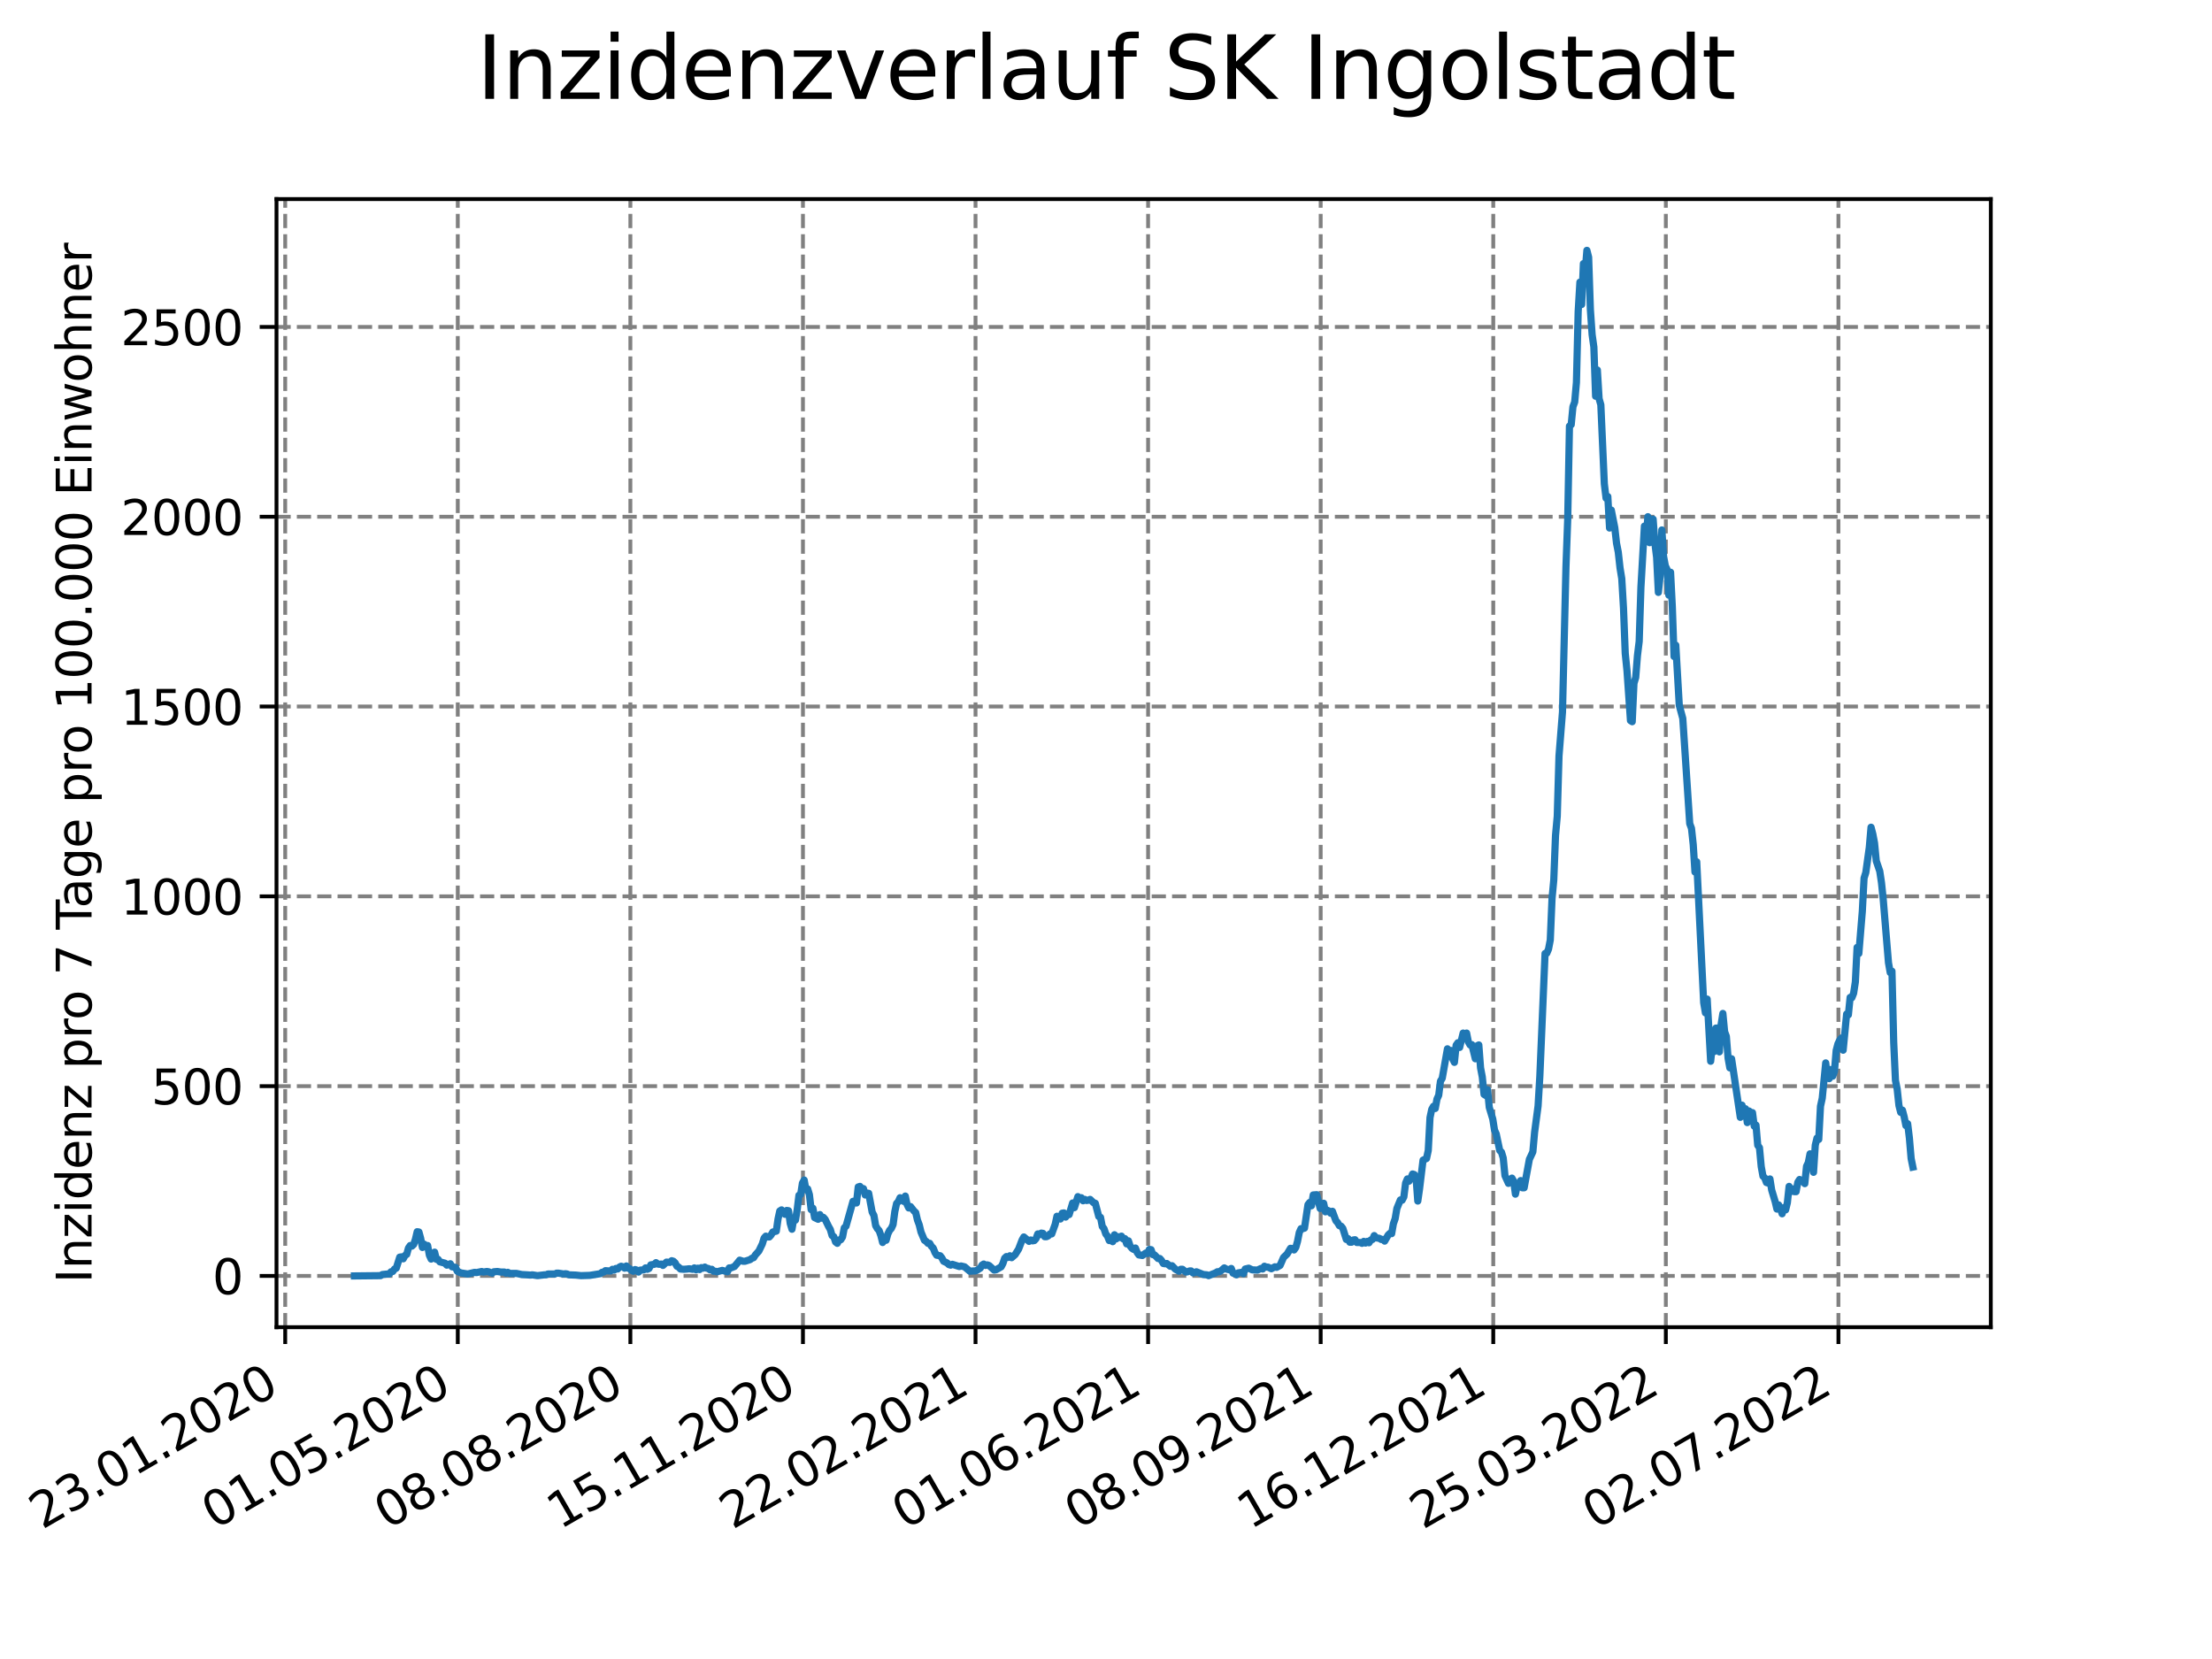 <?xml version="1.0" encoding="utf-8" standalone="no"?>
<!DOCTYPE svg PUBLIC "-//W3C//DTD SVG 1.1//EN"
  "http://www.w3.org/Graphics/SVG/1.1/DTD/svg11.dtd">
<svg xmlns:xlink="http://www.w3.org/1999/xlink" width="460.8pt" height="345.6pt" viewBox="0 0 460.8 345.6" xmlns="http://www.w3.org/2000/svg" version="1.1">
 <defs>
  <style type="text/css">*{stroke-linejoin: round; stroke-linecap: butt}</style>
 </defs>
 <g id="figure_1">
  <g id="patch_1">
   <path d="M 0 345.6 
L 460.8 345.6 
L 460.8 0 
L 0 0 
z
" style="fill: #ffffff"/>
  </g>
  <g id="axes_1">
   <g id="patch_2">
    <path d="M 57.6 276.48 
L 414.72 276.48 
L 414.72 41.472 
L 57.6 41.472 
z
" style="fill: #ffffff"/>
   </g>
   <g id="matplotlib.axis_1">
    <g id="xtick_1">
     <g id="line2d_1">
      <path d="M 59.413 276.48 
L 59.413 41.472 
" clip-path="url(#p44184d6049)" style="fill: none; stroke-dasharray: 2.96,1.28; stroke-dashoffset: 0; stroke: #808080; stroke-width: 0.8"/>
     </g>
     <g id="line2d_2">
      <defs>
       <path id="m6a18d0fa47" d="M 0 0 
L 0 3.5 
" style="stroke: #000000; stroke-width: 0.8"/>
      </defs>
      <g>
       <use xlink:href="#m6a18d0fa47" x="59.413" y="276.48" style="stroke: #000000; stroke-width: 0.8"/>
      </g>
     </g>
     <g id="text_1">
      <!-- 23.01.2020 -->
      <g transform="translate(8.788 318.689)rotate(-30)scale(0.1 -0.1)">
       <defs>
        <path id="DejaVuSans-32" d="M 1228 531 
L 3431 531 
L 3431 0 
L 469 0 
L 469 531 
Q 828 903 1448 1529 
Q 2069 2156 2228 2338 
Q 2531 2678 2651 2914 
Q 2772 3150 2772 3378 
Q 2772 3750 2511 3984 
Q 2250 4219 1831 4219 
Q 1534 4219 1204 4116 
Q 875 4013 500 3803 
L 500 4441 
Q 881 4594 1212 4672 
Q 1544 4750 1819 4750 
Q 2544 4750 2975 4387 
Q 3406 4025 3406 3419 
Q 3406 3131 3298 2873 
Q 3191 2616 2906 2266 
Q 2828 2175 2409 1742 
Q 1991 1309 1228 531 
z
" transform="scale(0.016)"/>
        <path id="DejaVuSans-33" d="M 2597 2516 
Q 3050 2419 3304 2112 
Q 3559 1806 3559 1356 
Q 3559 666 3084 287 
Q 2609 -91 1734 -91 
Q 1441 -91 1130 -33 
Q 819 25 488 141 
L 488 750 
Q 750 597 1062 519 
Q 1375 441 1716 441 
Q 2309 441 2620 675 
Q 2931 909 2931 1356 
Q 2931 1769 2642 2001 
Q 2353 2234 1838 2234 
L 1294 2234 
L 1294 2753 
L 1863 2753 
Q 2328 2753 2575 2939 
Q 2822 3125 2822 3475 
Q 2822 3834 2567 4026 
Q 2313 4219 1838 4219 
Q 1578 4219 1281 4162 
Q 984 4106 628 3988 
L 628 4550 
Q 988 4650 1302 4700 
Q 1616 4750 1894 4750 
Q 2613 4750 3031 4423 
Q 3450 4097 3450 3541 
Q 3450 3153 3228 2886 
Q 3006 2619 2597 2516 
z
" transform="scale(0.016)"/>
        <path id="DejaVuSans-2e" d="M 684 794 
L 1344 794 
L 1344 0 
L 684 0 
L 684 794 
z
" transform="scale(0.016)"/>
        <path id="DejaVuSans-30" d="M 2034 4250 
Q 1547 4250 1301 3770 
Q 1056 3291 1056 2328 
Q 1056 1369 1301 889 
Q 1547 409 2034 409 
Q 2525 409 2770 889 
Q 3016 1369 3016 2328 
Q 3016 3291 2770 3770 
Q 2525 4250 2034 4250 
z
M 2034 4750 
Q 2819 4750 3233 4129 
Q 3647 3509 3647 2328 
Q 3647 1150 3233 529 
Q 2819 -91 2034 -91 
Q 1250 -91 836 529 
Q 422 1150 422 2328 
Q 422 3509 836 4129 
Q 1250 4750 2034 4750 
z
" transform="scale(0.016)"/>
        <path id="DejaVuSans-31" d="M 794 531 
L 1825 531 
L 1825 4091 
L 703 3866 
L 703 4441 
L 1819 4666 
L 2450 4666 
L 2450 531 
L 3481 531 
L 3481 0 
L 794 0 
L 794 531 
z
" transform="scale(0.016)"/>
       </defs>
       <use xlink:href="#DejaVuSans-32"/>
       <use xlink:href="#DejaVuSans-33" x="63.623"/>
       <use xlink:href="#DejaVuSans-2e" x="127.246"/>
       <use xlink:href="#DejaVuSans-30" x="159.033"/>
       <use xlink:href="#DejaVuSans-31" x="222.656"/>
       <use xlink:href="#DejaVuSans-2e" x="286.279"/>
       <use xlink:href="#DejaVuSans-32" x="318.066"/>
       <use xlink:href="#DejaVuSans-30" x="381.689"/>
       <use xlink:href="#DejaVuSans-32" x="445.312"/>
       <use xlink:href="#DejaVuSans-30" x="508.936"/>
      </g>
     </g>
    </g>
    <g id="xtick_2">
     <g id="line2d_3">
      <path d="M 95.364 276.48 
L 95.364 41.472 
" clip-path="url(#p44184d6049)" style="fill: none; stroke-dasharray: 2.96,1.28; stroke-dashoffset: 0; stroke: #808080; stroke-width: 0.8"/>
     </g>
     <g id="line2d_4">
      <g>
       <use xlink:href="#m6a18d0fa47" x="95.364" y="276.48" style="stroke: #000000; stroke-width: 0.8"/>
      </g>
     </g>
     <g id="text_2">
      <!-- 01.05.2020 -->
      <g transform="translate(44.739 318.689)rotate(-30)scale(0.1 -0.1)">
       <defs>
        <path id="DejaVuSans-35" d="M 691 4666 
L 3169 4666 
L 3169 4134 
L 1269 4134 
L 1269 2991 
Q 1406 3038 1543 3061 
Q 1681 3084 1819 3084 
Q 2600 3084 3056 2656 
Q 3513 2228 3513 1497 
Q 3513 744 3044 326 
Q 2575 -91 1722 -91 
Q 1428 -91 1123 -41 
Q 819 9 494 109 
L 494 744 
Q 775 591 1075 516 
Q 1375 441 1709 441 
Q 2250 441 2565 725 
Q 2881 1009 2881 1497 
Q 2881 1984 2565 2268 
Q 2250 2553 1709 2553 
Q 1456 2553 1204 2497 
Q 953 2441 691 2322 
L 691 4666 
z
" transform="scale(0.016)"/>
       </defs>
       <use xlink:href="#DejaVuSans-30"/>
       <use xlink:href="#DejaVuSans-31" x="63.623"/>
       <use xlink:href="#DejaVuSans-2e" x="127.246"/>
       <use xlink:href="#DejaVuSans-30" x="159.033"/>
       <use xlink:href="#DejaVuSans-35" x="222.656"/>
       <use xlink:href="#DejaVuSans-2e" x="286.279"/>
       <use xlink:href="#DejaVuSans-32" x="318.066"/>
       <use xlink:href="#DejaVuSans-30" x="381.689"/>
       <use xlink:href="#DejaVuSans-32" x="445.312"/>
       <use xlink:href="#DejaVuSans-30" x="508.936"/>
      </g>
     </g>
    </g>
    <g id="xtick_3">
     <g id="line2d_5">
      <path d="M 131.316 276.48 
L 131.316 41.472 
" clip-path="url(#p44184d6049)" style="fill: none; stroke-dasharray: 2.96,1.28; stroke-dashoffset: 0; stroke: #808080; stroke-width: 0.8"/>
     </g>
     <g id="line2d_6">
      <g>
       <use xlink:href="#m6a18d0fa47" x="131.316" y="276.48" style="stroke: #000000; stroke-width: 0.8"/>
      </g>
     </g>
     <g id="text_3">
      <!-- 08.08.2020 -->
      <g transform="translate(80.691 318.689)rotate(-30)scale(0.1 -0.1)">
       <defs>
        <path id="DejaVuSans-38" d="M 2034 2216 
Q 1584 2216 1326 1975 
Q 1069 1734 1069 1313 
Q 1069 891 1326 650 
Q 1584 409 2034 409 
Q 2484 409 2743 651 
Q 3003 894 3003 1313 
Q 3003 1734 2745 1975 
Q 2488 2216 2034 2216 
z
M 1403 2484 
Q 997 2584 770 2862 
Q 544 3141 544 3541 
Q 544 4100 942 4425 
Q 1341 4750 2034 4750 
Q 2731 4750 3128 4425 
Q 3525 4100 3525 3541 
Q 3525 3141 3298 2862 
Q 3072 2584 2669 2484 
Q 3125 2378 3379 2068 
Q 3634 1759 3634 1313 
Q 3634 634 3220 271 
Q 2806 -91 2034 -91 
Q 1263 -91 848 271 
Q 434 634 434 1313 
Q 434 1759 690 2068 
Q 947 2378 1403 2484 
z
M 1172 3481 
Q 1172 3119 1398 2916 
Q 1625 2713 2034 2713 
Q 2441 2713 2670 2916 
Q 2900 3119 2900 3481 
Q 2900 3844 2670 4047 
Q 2441 4250 2034 4250 
Q 1625 4250 1398 4047 
Q 1172 3844 1172 3481 
z
" transform="scale(0.016)"/>
       </defs>
       <use xlink:href="#DejaVuSans-30"/>
       <use xlink:href="#DejaVuSans-38" x="63.623"/>
       <use xlink:href="#DejaVuSans-2e" x="127.246"/>
       <use xlink:href="#DejaVuSans-30" x="159.033"/>
       <use xlink:href="#DejaVuSans-38" x="222.656"/>
       <use xlink:href="#DejaVuSans-2e" x="286.279"/>
       <use xlink:href="#DejaVuSans-32" x="318.066"/>
       <use xlink:href="#DejaVuSans-30" x="381.689"/>
       <use xlink:href="#DejaVuSans-32" x="445.312"/>
       <use xlink:href="#DejaVuSans-30" x="508.936"/>
      </g>
     </g>
    </g>
    <g id="xtick_4">
     <g id="line2d_7">
      <path d="M 167.268 276.48 
L 167.268 41.472 
" clip-path="url(#p44184d6049)" style="fill: none; stroke-dasharray: 2.96,1.28; stroke-dashoffset: 0; stroke: #808080; stroke-width: 0.8"/>
     </g>
     <g id="line2d_8">
      <g>
       <use xlink:href="#m6a18d0fa47" x="167.268" y="276.48" style="stroke: #000000; stroke-width: 0.8"/>
      </g>
     </g>
     <g id="text_4">
      <!-- 15.11.2020 -->
      <g transform="translate(116.643 318.689)rotate(-30)scale(0.1 -0.1)">
       <use xlink:href="#DejaVuSans-31"/>
       <use xlink:href="#DejaVuSans-35" x="63.623"/>
       <use xlink:href="#DejaVuSans-2e" x="127.246"/>
       <use xlink:href="#DejaVuSans-31" x="159.033"/>
       <use xlink:href="#DejaVuSans-31" x="222.656"/>
       <use xlink:href="#DejaVuSans-2e" x="286.279"/>
       <use xlink:href="#DejaVuSans-32" x="318.066"/>
       <use xlink:href="#DejaVuSans-30" x="381.689"/>
       <use xlink:href="#DejaVuSans-32" x="445.312"/>
       <use xlink:href="#DejaVuSans-30" x="508.936"/>
      </g>
     </g>
    </g>
    <g id="xtick_5">
     <g id="line2d_9">
      <path d="M 203.219 276.48 
L 203.219 41.472 
" clip-path="url(#p44184d6049)" style="fill: none; stroke-dasharray: 2.96,1.28; stroke-dashoffset: 0; stroke: #808080; stroke-width: 0.8"/>
     </g>
     <g id="line2d_10">
      <g>
       <use xlink:href="#m6a18d0fa47" x="203.219" y="276.48" style="stroke: #000000; stroke-width: 0.8"/>
      </g>
     </g>
     <g id="text_5">
      <!-- 22.02.2021 -->
      <g transform="translate(152.594 318.689)rotate(-30)scale(0.1 -0.1)">
       <use xlink:href="#DejaVuSans-32"/>
       <use xlink:href="#DejaVuSans-32" x="63.623"/>
       <use xlink:href="#DejaVuSans-2e" x="127.246"/>
       <use xlink:href="#DejaVuSans-30" x="159.033"/>
       <use xlink:href="#DejaVuSans-32" x="222.656"/>
       <use xlink:href="#DejaVuSans-2e" x="286.279"/>
       <use xlink:href="#DejaVuSans-32" x="318.066"/>
       <use xlink:href="#DejaVuSans-30" x="381.689"/>
       <use xlink:href="#DejaVuSans-32" x="445.312"/>
       <use xlink:href="#DejaVuSans-31" x="508.936"/>
      </g>
     </g>
    </g>
    <g id="xtick_6">
     <g id="line2d_11">
      <path d="M 239.171 276.48 
L 239.171 41.472 
" clip-path="url(#p44184d6049)" style="fill: none; stroke-dasharray: 2.96,1.28; stroke-dashoffset: 0; stroke: #808080; stroke-width: 0.8"/>
     </g>
     <g id="line2d_12">
      <g>
       <use xlink:href="#m6a18d0fa47" x="239.171" y="276.48" style="stroke: #000000; stroke-width: 0.8"/>
      </g>
     </g>
     <g id="text_6">
      <!-- 01.06.2021 -->
      <g transform="translate(188.546 318.689)rotate(-30)scale(0.1 -0.1)">
       <defs>
        <path id="DejaVuSans-36" d="M 2113 2584 
Q 1688 2584 1439 2293 
Q 1191 2003 1191 1497 
Q 1191 994 1439 701 
Q 1688 409 2113 409 
Q 2538 409 2786 701 
Q 3034 994 3034 1497 
Q 3034 2003 2786 2293 
Q 2538 2584 2113 2584 
z
M 3366 4563 
L 3366 3988 
Q 3128 4100 2886 4159 
Q 2644 4219 2406 4219 
Q 1781 4219 1451 3797 
Q 1122 3375 1075 2522 
Q 1259 2794 1537 2939 
Q 1816 3084 2150 3084 
Q 2853 3084 3261 2657 
Q 3669 2231 3669 1497 
Q 3669 778 3244 343 
Q 2819 -91 2113 -91 
Q 1303 -91 875 529 
Q 447 1150 447 2328 
Q 447 3434 972 4092 
Q 1497 4750 2381 4750 
Q 2619 4750 2861 4703 
Q 3103 4656 3366 4563 
z
" transform="scale(0.016)"/>
       </defs>
       <use xlink:href="#DejaVuSans-30"/>
       <use xlink:href="#DejaVuSans-31" x="63.623"/>
       <use xlink:href="#DejaVuSans-2e" x="127.246"/>
       <use xlink:href="#DejaVuSans-30" x="159.033"/>
       <use xlink:href="#DejaVuSans-36" x="222.656"/>
       <use xlink:href="#DejaVuSans-2e" x="286.279"/>
       <use xlink:href="#DejaVuSans-32" x="318.066"/>
       <use xlink:href="#DejaVuSans-30" x="381.689"/>
       <use xlink:href="#DejaVuSans-32" x="445.312"/>
       <use xlink:href="#DejaVuSans-31" x="508.936"/>
      </g>
     </g>
    </g>
    <g id="xtick_7">
     <g id="line2d_13">
      <path d="M 275.123 276.48 
L 275.123 41.472 
" clip-path="url(#p44184d6049)" style="fill: none; stroke-dasharray: 2.96,1.28; stroke-dashoffset: 0; stroke: #808080; stroke-width: 0.8"/>
     </g>
     <g id="line2d_14">
      <g>
       <use xlink:href="#m6a18d0fa47" x="275.123" y="276.48" style="stroke: #000000; stroke-width: 0.8"/>
      </g>
     </g>
     <g id="text_7">
      <!-- 08.09.2021 -->
      <g transform="translate(224.498 318.689)rotate(-30)scale(0.1 -0.1)">
       <defs>
        <path id="DejaVuSans-39" d="M 703 97 
L 703 672 
Q 941 559 1184 500 
Q 1428 441 1663 441 
Q 2288 441 2617 861 
Q 2947 1281 2994 2138 
Q 2813 1869 2534 1725 
Q 2256 1581 1919 1581 
Q 1219 1581 811 2004 
Q 403 2428 403 3163 
Q 403 3881 828 4315 
Q 1253 4750 1959 4750 
Q 2769 4750 3195 4129 
Q 3622 3509 3622 2328 
Q 3622 1225 3098 567 
Q 2575 -91 1691 -91 
Q 1453 -91 1209 -44 
Q 966 3 703 97 
z
M 1959 2075 
Q 2384 2075 2632 2365 
Q 2881 2656 2881 3163 
Q 2881 3666 2632 3958 
Q 2384 4250 1959 4250 
Q 1534 4250 1286 3958 
Q 1038 3666 1038 3163 
Q 1038 2656 1286 2365 
Q 1534 2075 1959 2075 
z
" transform="scale(0.016)"/>
       </defs>
       <use xlink:href="#DejaVuSans-30"/>
       <use xlink:href="#DejaVuSans-38" x="63.623"/>
       <use xlink:href="#DejaVuSans-2e" x="127.246"/>
       <use xlink:href="#DejaVuSans-30" x="159.033"/>
       <use xlink:href="#DejaVuSans-39" x="222.656"/>
       <use xlink:href="#DejaVuSans-2e" x="286.279"/>
       <use xlink:href="#DejaVuSans-32" x="318.066"/>
       <use xlink:href="#DejaVuSans-30" x="381.689"/>
       <use xlink:href="#DejaVuSans-32" x="445.312"/>
       <use xlink:href="#DejaVuSans-31" x="508.936"/>
      </g>
     </g>
    </g>
    <g id="xtick_8">
     <g id="line2d_15">
      <path d="M 311.074 276.48 
L 311.074 41.472 
" clip-path="url(#p44184d6049)" style="fill: none; stroke-dasharray: 2.96,1.28; stroke-dashoffset: 0; stroke: #808080; stroke-width: 0.8"/>
     </g>
     <g id="line2d_16">
      <g>
       <use xlink:href="#m6a18d0fa47" x="311.074" y="276.48" style="stroke: #000000; stroke-width: 0.8"/>
      </g>
     </g>
     <g id="text_8">
      <!-- 16.12.2021 -->
      <g transform="translate(260.449 318.689)rotate(-30)scale(0.1 -0.1)">
       <use xlink:href="#DejaVuSans-31"/>
       <use xlink:href="#DejaVuSans-36" x="63.623"/>
       <use xlink:href="#DejaVuSans-2e" x="127.246"/>
       <use xlink:href="#DejaVuSans-31" x="159.033"/>
       <use xlink:href="#DejaVuSans-32" x="222.656"/>
       <use xlink:href="#DejaVuSans-2e" x="286.279"/>
       <use xlink:href="#DejaVuSans-32" x="318.066"/>
       <use xlink:href="#DejaVuSans-30" x="381.689"/>
       <use xlink:href="#DejaVuSans-32" x="445.312"/>
       <use xlink:href="#DejaVuSans-31" x="508.936"/>
      </g>
     </g>
    </g>
    <g id="xtick_9">
     <g id="line2d_17">
      <path d="M 347.026 276.48 
L 347.026 41.472 
" clip-path="url(#p44184d6049)" style="fill: none; stroke-dasharray: 2.96,1.28; stroke-dashoffset: 0; stroke: #808080; stroke-width: 0.8"/>
     </g>
     <g id="line2d_18">
      <g>
       <use xlink:href="#m6a18d0fa47" x="347.026" y="276.48" style="stroke: #000000; stroke-width: 0.8"/>
      </g>
     </g>
     <g id="text_9">
      <!-- 25.03.2022 -->
      <g transform="translate(296.401 318.689)rotate(-30)scale(0.1 -0.1)">
       <use xlink:href="#DejaVuSans-32"/>
       <use xlink:href="#DejaVuSans-35" x="63.623"/>
       <use xlink:href="#DejaVuSans-2e" x="127.246"/>
       <use xlink:href="#DejaVuSans-30" x="159.033"/>
       <use xlink:href="#DejaVuSans-33" x="222.656"/>
       <use xlink:href="#DejaVuSans-2e" x="286.279"/>
       <use xlink:href="#DejaVuSans-32" x="318.066"/>
       <use xlink:href="#DejaVuSans-30" x="381.689"/>
       <use xlink:href="#DejaVuSans-32" x="445.312"/>
       <use xlink:href="#DejaVuSans-32" x="508.936"/>
      </g>
     </g>
    </g>
    <g id="xtick_10">
     <g id="line2d_19">
      <path d="M 382.978 276.48 
L 382.978 41.472 
" clip-path="url(#p44184d6049)" style="fill: none; stroke-dasharray: 2.96,1.28; stroke-dashoffset: 0; stroke: #808080; stroke-width: 0.8"/>
     </g>
     <g id="line2d_20">
      <g>
       <use xlink:href="#m6a18d0fa47" x="382.978" y="276.48" style="stroke: #000000; stroke-width: 0.8"/>
      </g>
     </g>
     <g id="text_10">
      <!-- 02.07.2022 -->
      <g transform="translate(332.353 318.689)rotate(-30)scale(0.1 -0.1)">
       <defs>
        <path id="DejaVuSans-37" d="M 525 4666 
L 3525 4666 
L 3525 4397 
L 1831 0 
L 1172 0 
L 2766 4134 
L 525 4134 
L 525 4666 
z
" transform="scale(0.016)"/>
       </defs>
       <use xlink:href="#DejaVuSans-30"/>
       <use xlink:href="#DejaVuSans-32" x="63.623"/>
       <use xlink:href="#DejaVuSans-2e" x="127.246"/>
       <use xlink:href="#DejaVuSans-30" x="159.033"/>
       <use xlink:href="#DejaVuSans-37" x="222.656"/>
       <use xlink:href="#DejaVuSans-2e" x="286.279"/>
       <use xlink:href="#DejaVuSans-32" x="318.066"/>
       <use xlink:href="#DejaVuSans-30" x="381.689"/>
       <use xlink:href="#DejaVuSans-32" x="445.312"/>
       <use xlink:href="#DejaVuSans-32" x="508.936"/>
      </g>
     </g>
    </g>
   </g>
   <g id="matplotlib.axis_2">
    <g id="ytick_1">
     <g id="line2d_21">
      <path d="M 57.6 265.798 
L 414.72 265.798 
" clip-path="url(#p44184d6049)" style="fill: none; stroke-dasharray: 2.96,1.28; stroke-dashoffset: 0; stroke: #808080; stroke-width: 0.8"/>
     </g>
     <g id="line2d_22">
      <defs>
       <path id="mf0d89e21b0" d="M 0 0 
L -3.5 0 
" style="stroke: #000000; stroke-width: 0.8"/>
      </defs>
      <g>
       <use xlink:href="#mf0d89e21b0" x="57.6" y="265.798" style="stroke: #000000; stroke-width: 0.8"/>
      </g>
     </g>
     <g id="text_11">
      <!-- 0 -->
      <g transform="translate(44.237 269.597)scale(0.1 -0.1)">
       <use xlink:href="#DejaVuSans-30"/>
      </g>
     </g>
    </g>
    <g id="ytick_2">
     <g id="line2d_23">
      <path d="M 57.6 226.26 
L 414.72 226.26 
" clip-path="url(#p44184d6049)" style="fill: none; stroke-dasharray: 2.96,1.28; stroke-dashoffset: 0; stroke: #808080; stroke-width: 0.8"/>
     </g>
     <g id="line2d_24">
      <g>
       <use xlink:href="#mf0d89e21b0" x="57.6" y="226.26" style="stroke: #000000; stroke-width: 0.8"/>
      </g>
     </g>
     <g id="text_12">
      <!-- 500 -->
      <g transform="translate(31.512 230.059)scale(0.1 -0.1)">
       <use xlink:href="#DejaVuSans-35"/>
       <use xlink:href="#DejaVuSans-30" x="63.623"/>
       <use xlink:href="#DejaVuSans-30" x="127.246"/>
      </g>
     </g>
    </g>
    <g id="ytick_3">
     <g id="line2d_25">
      <path d="M 57.6 186.722 
L 414.72 186.722 
" clip-path="url(#p44184d6049)" style="fill: none; stroke-dasharray: 2.96,1.28; stroke-dashoffset: 0; stroke: #808080; stroke-width: 0.8"/>
     </g>
     <g id="line2d_26">
      <g>
       <use xlink:href="#mf0d89e21b0" x="57.6" y="186.722" style="stroke: #000000; stroke-width: 0.8"/>
      </g>
     </g>
     <g id="text_13">
      <!-- 1000 -->
      <g transform="translate(25.15 190.521)scale(0.1 -0.1)">
       <use xlink:href="#DejaVuSans-31"/>
       <use xlink:href="#DejaVuSans-30" x="63.623"/>
       <use xlink:href="#DejaVuSans-30" x="127.246"/>
       <use xlink:href="#DejaVuSans-30" x="190.869"/>
      </g>
     </g>
    </g>
    <g id="ytick_4">
     <g id="line2d_27">
      <path d="M 57.6 147.184 
L 414.72 147.184 
" clip-path="url(#p44184d6049)" style="fill: none; stroke-dasharray: 2.96,1.28; stroke-dashoffset: 0; stroke: #808080; stroke-width: 0.8"/>
     </g>
     <g id="line2d_28">
      <g>
       <use xlink:href="#mf0d89e21b0" x="57.6" y="147.184" style="stroke: #000000; stroke-width: 0.8"/>
      </g>
     </g>
     <g id="text_14">
      <!-- 1500 -->
      <g transform="translate(25.15 150.983)scale(0.1 -0.1)">
       <use xlink:href="#DejaVuSans-31"/>
       <use xlink:href="#DejaVuSans-35" x="63.623"/>
       <use xlink:href="#DejaVuSans-30" x="127.246"/>
       <use xlink:href="#DejaVuSans-30" x="190.869"/>
      </g>
     </g>
    </g>
    <g id="ytick_5">
     <g id="line2d_29">
      <path d="M 57.6 107.646 
L 414.72 107.646 
" clip-path="url(#p44184d6049)" style="fill: none; stroke-dasharray: 2.96,1.28; stroke-dashoffset: 0; stroke: #808080; stroke-width: 0.8"/>
     </g>
     <g id="line2d_30">
      <g>
       <use xlink:href="#mf0d89e21b0" x="57.6" y="107.646" style="stroke: #000000; stroke-width: 0.8"/>
      </g>
     </g>
     <g id="text_15">
      <!-- 2000 -->
      <g transform="translate(25.15 111.445)scale(0.1 -0.1)">
       <use xlink:href="#DejaVuSans-32"/>
       <use xlink:href="#DejaVuSans-30" x="63.623"/>
       <use xlink:href="#DejaVuSans-30" x="127.246"/>
       <use xlink:href="#DejaVuSans-30" x="190.869"/>
      </g>
     </g>
    </g>
    <g id="ytick_6">
     <g id="line2d_31">
      <path d="M 57.6 68.108 
L 414.72 68.108 
" clip-path="url(#p44184d6049)" style="fill: none; stroke-dasharray: 2.96,1.28; stroke-dashoffset: 0; stroke: #808080; stroke-width: 0.8"/>
     </g>
     <g id="line2d_32">
      <g>
       <use xlink:href="#mf0d89e21b0" x="57.6" y="68.108" style="stroke: #000000; stroke-width: 0.8"/>
      </g>
     </g>
     <g id="text_16">
      <!-- 2500 -->
      <g transform="translate(25.15 71.908)scale(0.1 -0.1)">
       <use xlink:href="#DejaVuSans-32"/>
       <use xlink:href="#DejaVuSans-35" x="63.623"/>
       <use xlink:href="#DejaVuSans-30" x="127.246"/>
       <use xlink:href="#DejaVuSans-30" x="190.869"/>
      </g>
     </g>
    </g>
    <g id="text_17">
     <!-- Inzidenz pro 7 Tage pro 100.000 Einwohner -->
     <g transform="translate(19.07 267.301)rotate(-90)scale(0.1 -0.1)">
      <defs>
       <path id="DejaVuSans-49" d="M 628 4666 
L 1259 4666 
L 1259 0 
L 628 0 
L 628 4666 
z
" transform="scale(0.016)"/>
       <path id="DejaVuSans-6e" d="M 3513 2113 
L 3513 0 
L 2938 0 
L 2938 2094 
Q 2938 2591 2744 2837 
Q 2550 3084 2163 3084 
Q 1697 3084 1428 2787 
Q 1159 2491 1159 1978 
L 1159 0 
L 581 0 
L 581 3500 
L 1159 3500 
L 1159 2956 
Q 1366 3272 1645 3428 
Q 1925 3584 2291 3584 
Q 2894 3584 3203 3211 
Q 3513 2838 3513 2113 
z
" transform="scale(0.016)"/>
       <path id="DejaVuSans-7a" d="M 353 3500 
L 3084 3500 
L 3084 2975 
L 922 459 
L 3084 459 
L 3084 0 
L 275 0 
L 275 525 
L 2438 3041 
L 353 3041 
L 353 3500 
z
" transform="scale(0.016)"/>
       <path id="DejaVuSans-69" d="M 603 3500 
L 1178 3500 
L 1178 0 
L 603 0 
L 603 3500 
z
M 603 4863 
L 1178 4863 
L 1178 4134 
L 603 4134 
L 603 4863 
z
" transform="scale(0.016)"/>
       <path id="DejaVuSans-64" d="M 2906 2969 
L 2906 4863 
L 3481 4863 
L 3481 0 
L 2906 0 
L 2906 525 
Q 2725 213 2448 61 
Q 2172 -91 1784 -91 
Q 1150 -91 751 415 
Q 353 922 353 1747 
Q 353 2572 751 3078 
Q 1150 3584 1784 3584 
Q 2172 3584 2448 3432 
Q 2725 3281 2906 2969 
z
M 947 1747 
Q 947 1113 1208 752 
Q 1469 391 1925 391 
Q 2381 391 2643 752 
Q 2906 1113 2906 1747 
Q 2906 2381 2643 2742 
Q 2381 3103 1925 3103 
Q 1469 3103 1208 2742 
Q 947 2381 947 1747 
z
" transform="scale(0.016)"/>
       <path id="DejaVuSans-65" d="M 3597 1894 
L 3597 1613 
L 953 1613 
Q 991 1019 1311 708 
Q 1631 397 2203 397 
Q 2534 397 2845 478 
Q 3156 559 3463 722 
L 3463 178 
Q 3153 47 2828 -22 
Q 2503 -91 2169 -91 
Q 1331 -91 842 396 
Q 353 884 353 1716 
Q 353 2575 817 3079 
Q 1281 3584 2069 3584 
Q 2775 3584 3186 3129 
Q 3597 2675 3597 1894 
z
M 3022 2063 
Q 3016 2534 2758 2815 
Q 2500 3097 2075 3097 
Q 1594 3097 1305 2825 
Q 1016 2553 972 2059 
L 3022 2063 
z
" transform="scale(0.016)"/>
       <path id="DejaVuSans-20" transform="scale(0.016)"/>
       <path id="DejaVuSans-70" d="M 1159 525 
L 1159 -1331 
L 581 -1331 
L 581 3500 
L 1159 3500 
L 1159 2969 
Q 1341 3281 1617 3432 
Q 1894 3584 2278 3584 
Q 2916 3584 3314 3078 
Q 3713 2572 3713 1747 
Q 3713 922 3314 415 
Q 2916 -91 2278 -91 
Q 1894 -91 1617 61 
Q 1341 213 1159 525 
z
M 3116 1747 
Q 3116 2381 2855 2742 
Q 2594 3103 2138 3103 
Q 1681 3103 1420 2742 
Q 1159 2381 1159 1747 
Q 1159 1113 1420 752 
Q 1681 391 2138 391 
Q 2594 391 2855 752 
Q 3116 1113 3116 1747 
z
" transform="scale(0.016)"/>
       <path id="DejaVuSans-72" d="M 2631 2963 
Q 2534 3019 2420 3045 
Q 2306 3072 2169 3072 
Q 1681 3072 1420 2755 
Q 1159 2438 1159 1844 
L 1159 0 
L 581 0 
L 581 3500 
L 1159 3500 
L 1159 2956 
Q 1341 3275 1631 3429 
Q 1922 3584 2338 3584 
Q 2397 3584 2469 3576 
Q 2541 3569 2628 3553 
L 2631 2963 
z
" transform="scale(0.016)"/>
       <path id="DejaVuSans-6f" d="M 1959 3097 
Q 1497 3097 1228 2736 
Q 959 2375 959 1747 
Q 959 1119 1226 758 
Q 1494 397 1959 397 
Q 2419 397 2687 759 
Q 2956 1122 2956 1747 
Q 2956 2369 2687 2733 
Q 2419 3097 1959 3097 
z
M 1959 3584 
Q 2709 3584 3137 3096 
Q 3566 2609 3566 1747 
Q 3566 888 3137 398 
Q 2709 -91 1959 -91 
Q 1206 -91 779 398 
Q 353 888 353 1747 
Q 353 2609 779 3096 
Q 1206 3584 1959 3584 
z
" transform="scale(0.016)"/>
       <path id="DejaVuSans-54" d="M -19 4666 
L 3928 4666 
L 3928 4134 
L 2272 4134 
L 2272 0 
L 1638 0 
L 1638 4134 
L -19 4134 
L -19 4666 
z
" transform="scale(0.016)"/>
       <path id="DejaVuSans-61" d="M 2194 1759 
Q 1497 1759 1228 1600 
Q 959 1441 959 1056 
Q 959 750 1161 570 
Q 1363 391 1709 391 
Q 2188 391 2477 730 
Q 2766 1069 2766 1631 
L 2766 1759 
L 2194 1759 
z
M 3341 1997 
L 3341 0 
L 2766 0 
L 2766 531 
Q 2569 213 2275 61 
Q 1981 -91 1556 -91 
Q 1019 -91 701 211 
Q 384 513 384 1019 
Q 384 1609 779 1909 
Q 1175 2209 1959 2209 
L 2766 2209 
L 2766 2266 
Q 2766 2663 2505 2880 
Q 2244 3097 1772 3097 
Q 1472 3097 1187 3025 
Q 903 2953 641 2809 
L 641 3341 
Q 956 3463 1253 3523 
Q 1550 3584 1831 3584 
Q 2591 3584 2966 3190 
Q 3341 2797 3341 1997 
z
" transform="scale(0.016)"/>
       <path id="DejaVuSans-67" d="M 2906 1791 
Q 2906 2416 2648 2759 
Q 2391 3103 1925 3103 
Q 1463 3103 1205 2759 
Q 947 2416 947 1791 
Q 947 1169 1205 825 
Q 1463 481 1925 481 
Q 2391 481 2648 825 
Q 2906 1169 2906 1791 
z
M 3481 434 
Q 3481 -459 3084 -895 
Q 2688 -1331 1869 -1331 
Q 1566 -1331 1297 -1286 
Q 1028 -1241 775 -1147 
L 775 -588 
Q 1028 -725 1275 -790 
Q 1522 -856 1778 -856 
Q 2344 -856 2625 -561 
Q 2906 -266 2906 331 
L 2906 616 
Q 2728 306 2450 153 
Q 2172 0 1784 0 
Q 1141 0 747 490 
Q 353 981 353 1791 
Q 353 2603 747 3093 
Q 1141 3584 1784 3584 
Q 2172 3584 2450 3431 
Q 2728 3278 2906 2969 
L 2906 3500 
L 3481 3500 
L 3481 434 
z
" transform="scale(0.016)"/>
       <path id="DejaVuSans-45" d="M 628 4666 
L 3578 4666 
L 3578 4134 
L 1259 4134 
L 1259 2753 
L 3481 2753 
L 3481 2222 
L 1259 2222 
L 1259 531 
L 3634 531 
L 3634 0 
L 628 0 
L 628 4666 
z
" transform="scale(0.016)"/>
       <path id="DejaVuSans-77" d="M 269 3500 
L 844 3500 
L 1563 769 
L 2278 3500 
L 2956 3500 
L 3675 769 
L 4391 3500 
L 4966 3500 
L 4050 0 
L 3372 0 
L 2619 2869 
L 1863 0 
L 1184 0 
L 269 3500 
z
" transform="scale(0.016)"/>
       <path id="DejaVuSans-68" d="M 3513 2113 
L 3513 0 
L 2938 0 
L 2938 2094 
Q 2938 2591 2744 2837 
Q 2550 3084 2163 3084 
Q 1697 3084 1428 2787 
Q 1159 2491 1159 1978 
L 1159 0 
L 581 0 
L 581 4863 
L 1159 4863 
L 1159 2956 
Q 1366 3272 1645 3428 
Q 1925 3584 2291 3584 
Q 2894 3584 3203 3211 
Q 3513 2838 3513 2113 
z
" transform="scale(0.016)"/>
      </defs>
      <use xlink:href="#DejaVuSans-49"/>
      <use xlink:href="#DejaVuSans-6e" x="29.492"/>
      <use xlink:href="#DejaVuSans-7a" x="92.871"/>
      <use xlink:href="#DejaVuSans-69" x="145.361"/>
      <use xlink:href="#DejaVuSans-64" x="173.145"/>
      <use xlink:href="#DejaVuSans-65" x="236.621"/>
      <use xlink:href="#DejaVuSans-6e" x="298.145"/>
      <use xlink:href="#DejaVuSans-7a" x="361.523"/>
      <use xlink:href="#DejaVuSans-20" x="414.014"/>
      <use xlink:href="#DejaVuSans-70" x="445.801"/>
      <use xlink:href="#DejaVuSans-72" x="509.277"/>
      <use xlink:href="#DejaVuSans-6f" x="548.141"/>
      <use xlink:href="#DejaVuSans-20" x="609.322"/>
      <use xlink:href="#DejaVuSans-37" x="641.109"/>
      <use xlink:href="#DejaVuSans-20" x="704.732"/>
      <use xlink:href="#DejaVuSans-54" x="736.52"/>
      <use xlink:href="#DejaVuSans-61" x="781.104"/>
      <use xlink:href="#DejaVuSans-67" x="842.383"/>
      <use xlink:href="#DejaVuSans-65" x="905.859"/>
      <use xlink:href="#DejaVuSans-20" x="967.383"/>
      <use xlink:href="#DejaVuSans-70" x="999.17"/>
      <use xlink:href="#DejaVuSans-72" x="1062.646"/>
      <use xlink:href="#DejaVuSans-6f" x="1101.51"/>
      <use xlink:href="#DejaVuSans-20" x="1162.691"/>
      <use xlink:href="#DejaVuSans-31" x="1194.479"/>
      <use xlink:href="#DejaVuSans-30" x="1258.102"/>
      <use xlink:href="#DejaVuSans-30" x="1321.725"/>
      <use xlink:href="#DejaVuSans-2e" x="1385.348"/>
      <use xlink:href="#DejaVuSans-30" x="1417.135"/>
      <use xlink:href="#DejaVuSans-30" x="1480.758"/>
      <use xlink:href="#DejaVuSans-30" x="1544.381"/>
      <use xlink:href="#DejaVuSans-20" x="1608.004"/>
      <use xlink:href="#DejaVuSans-45" x="1639.791"/>
      <use xlink:href="#DejaVuSans-69" x="1702.975"/>
      <use xlink:href="#DejaVuSans-6e" x="1730.758"/>
      <use xlink:href="#DejaVuSans-77" x="1794.137"/>
      <use xlink:href="#DejaVuSans-6f" x="1875.924"/>
      <use xlink:href="#DejaVuSans-68" x="1937.105"/>
      <use xlink:href="#DejaVuSans-6e" x="2000.484"/>
      <use xlink:href="#DejaVuSans-65" x="2063.863"/>
      <use xlink:href="#DejaVuSans-72" x="2125.387"/>
     </g>
    </g>
   </g>
   <g id="line2d_33">
    <path d="M 73.833 265.798 
L 79.28 265.74 
L 79.643 265.51 
L 80.733 265.395 
L 81.096 265.395 
L 81.459 264.934 
L 81.822 264.877 
L 82.185 264.359 
L 82.548 264.186 
L 83.275 261.884 
L 83.638 261.827 
L 84.001 262.229 
L 84.364 261.539 
L 84.727 261.309 
L 85.09 259.985 
L 85.453 259.467 
L 85.817 259.582 
L 86.18 259.237 
L 86.543 258.143 
L 86.906 256.589 
L 87.269 256.647 
L 87.632 257.97 
L 87.996 259.87 
L 88.359 259.179 
L 88.722 259.582 
L 89.085 259.467 
L 89.448 261.481 
L 89.811 262.287 
L 90.538 260.848 
L 90.901 262.345 
L 91.264 262.345 
L 91.627 262.863 
L 92.716 263.15 
L 93.08 263.553 
L 93.806 263.265 
L 94.169 263.899 
L 94.895 264.014 
L 95.258 264.819 
L 95.985 265.165 
L 96.711 265.28 
L 97.437 265.395 
L 98.89 265.05 
L 99.253 265.107 
L 100.343 264.877 
L 100.706 264.992 
L 101.432 264.877 
L 101.795 264.934 
L 102.521 265.222 
L 102.885 264.934 
L 103.611 264.877 
L 104.337 264.992 
L 105.063 264.992 
L 105.427 265.222 
L 105.79 265.05 
L 106.153 265.28 
L 107.606 265.28 
L 108.695 265.51 
L 109.784 265.568 
L 110.511 265.625 
L 110.874 265.568 
L 111.6 265.683 
L 111.963 265.74 
L 113.416 265.568 
L 113.779 265.568 
L 114.142 265.395 
L 115.595 265.395 
L 115.958 265.222 
L 116.321 265.222 
L 117.047 265.337 
L 117.411 265.395 
L 117.774 265.337 
L 118.137 265.395 
L 118.5 265.568 
L 119.953 265.625 
L 121.042 265.74 
L 122.858 265.683 
L 123.584 265.568 
L 125.037 265.337 
L 125.4 265.05 
L 125.763 264.992 
L 126.126 264.704 
L 126.852 264.762 
L 127.216 264.762 
L 127.579 264.417 
L 127.942 264.589 
L 128.305 264.244 
L 128.668 264.359 
L 129.031 263.956 
L 129.394 263.783 
L 129.758 263.899 
L 130.121 264.186 
L 130.484 263.726 
L 130.847 264.186 
L 131.21 264.301 
L 131.573 264.647 
L 131.936 264.819 
L 132.3 264.474 
L 132.663 264.589 
L 133.026 264.992 
L 133.389 264.589 
L 134.115 264.532 
L 134.478 264.129 
L 134.842 264.417 
L 135.205 264.244 
L 135.568 263.496 
L 136.294 263.381 
L 136.657 263.035 
L 137.021 263.323 
L 137.384 263.381 
L 137.747 263.323 
L 138.11 263.611 
L 138.836 262.92 
L 139.563 262.978 
L 139.926 262.632 
L 140.289 262.747 
L 140.652 263.093 
L 141.015 263.783 
L 141.378 263.956 
L 141.741 264.359 
L 142.468 264.417 
L 143.194 264.359 
L 143.557 264.301 
L 144.283 264.417 
L 144.647 264.129 
L 145.01 264.532 
L 145.373 264.186 
L 145.736 264.474 
L 146.099 264.071 
L 146.462 264.186 
L 146.826 263.956 
L 147.189 264.186 
L 147.552 264.244 
L 147.915 264.532 
L 148.278 264.417 
L 148.641 264.819 
L 149.004 264.819 
L 149.368 264.934 
L 150.457 264.647 
L 151.546 264.934 
L 151.91 264.129 
L 152.273 264.129 
L 152.999 263.841 
L 153.725 262.978 
L 154.088 262.517 
L 154.815 262.747 
L 155.178 262.747 
L 156.267 262.402 
L 156.631 262.114 
L 156.994 261.999 
L 157.357 261.424 
L 158.083 260.618 
L 158.809 259.121 
L 159.173 257.913 
L 159.536 257.51 
L 159.899 257.683 
L 160.262 257.683 
L 160.625 257.28 
L 160.988 256.647 
L 161.715 256.474 
L 162.078 253.942 
L 162.441 252.272 
L 162.804 252.042 
L 163.167 252.618 
L 163.53 252.963 
L 163.893 252.157 
L 164.257 252.215 
L 164.62 254.862 
L 164.983 256.071 
L 165.346 253.884 
L 165.709 254.172 
L 166.072 251.985 
L 166.436 248.992 
L 166.799 248.819 
L 167.162 246.459 
L 167.525 245.826 
L 167.888 247.841 
L 168.251 247.668 
L 168.614 248.877 
L 168.978 251.985 
L 169.341 251.697 
L 169.704 253.654 
L 170.43 253.999 
L 170.793 253.021 
L 171.156 253.769 
L 171.52 253.596 
L 171.883 253.999 
L 172.609 255.495 
L 172.972 256.129 
L 173.335 257.395 
L 173.698 257.625 
L 174.062 258.719 
L 174.425 259.006 
L 174.788 258.316 
L 175.151 258.258 
L 175.514 257.683 
L 175.877 255.783 
L 176.241 255.438 
L 177.693 250.258 
L 178.056 250.2 
L 178.419 250.603 
L 178.783 247.265 
L 179.146 247.15 
L 179.509 247.668 
L 179.872 247.61 
L 180.235 248.934 
L 180.598 248.531 
L 180.961 248.589 
L 181.688 252.503 
L 182.051 253.193 
L 182.414 255.323 
L 182.777 255.956 
L 183.14 256.359 
L 183.504 257.395 
L 183.867 258.834 
L 184.23 258.258 
L 184.593 258.373 
L 184.956 257.049 
L 185.319 256.301 
L 185.682 255.898 
L 186.046 255.093 
L 186.409 252.388 
L 186.772 250.718 
L 187.135 250.316 
L 187.498 249.51 
L 187.861 249.798 
L 188.224 250.258 
L 188.588 249.164 
L 188.951 250.891 
L 189.314 251.639 
L 189.677 251.352 
L 190.403 252.272 
L 190.766 252.618 
L 191.13 254.172 
L 191.493 255.15 
L 191.856 256.647 
L 192.582 258.373 
L 192.945 258.603 
L 193.309 259.006 
L 193.672 259.006 
L 194.035 259.639 
L 194.398 259.985 
L 194.761 260.906 
L 195.124 261.481 
L 195.851 261.596 
L 196.214 262.057 
L 196.577 262.747 
L 197.303 263.093 
L 197.666 263.438 
L 198.029 263.553 
L 198.393 263.381 
L 199.845 263.841 
L 200.208 263.726 
L 200.935 263.899 
L 202.024 264.819 
L 202.75 264.762 
L 203.114 264.762 
L 203.477 264.647 
L 204.203 264.186 
L 204.566 263.553 
L 204.929 263.323 
L 205.292 263.611 
L 205.656 263.496 
L 206.019 263.611 
L 207.108 264.589 
L 207.471 264.532 
L 208.561 263.899 
L 208.924 263.208 
L 209.287 262.114 
L 209.65 261.769 
L 210.013 261.942 
L 210.376 261.596 
L 210.74 261.999 
L 211.466 261.366 
L 212.192 260.215 
L 212.919 258.316 
L 213.282 257.683 
L 214.371 258.603 
L 214.734 258.316 
L 215.097 258.488 
L 215.461 258.431 
L 215.824 258.028 
L 216.187 257.049 
L 216.55 257.222 
L 216.913 256.877 
L 217.276 256.934 
L 217.639 257.625 
L 218.003 257.625 
L 218.366 257.452 
L 218.729 257.049 
L 219.092 257.049 
L 219.818 255.035 
L 220.181 253.366 
L 220.545 253.769 
L 220.908 253.942 
L 221.271 252.733 
L 221.634 252.675 
L 221.997 253.539 
L 222.36 252.963 
L 222.724 253.021 
L 223.45 250.603 
L 223.813 251.582 
L 224.539 249.28 
L 224.902 249.74 
L 225.266 249.51 
L 225.629 250.143 
L 225.992 249.855 
L 226.355 250.085 
L 226.718 250.028 
L 227.081 249.855 
L 227.808 250.546 
L 228.171 250.661 
L 228.897 253.424 
L 229.26 253.596 
L 229.623 255.495 
L 229.986 255.956 
L 230.35 257.049 
L 230.713 257.51 
L 231.076 258.431 
L 231.439 257.913 
L 231.802 258.661 
L 232.165 257.222 
L 232.529 258.085 
L 232.892 257.625 
L 233.255 257.798 
L 233.618 257.51 
L 233.981 258.085 
L 234.344 258.028 
L 234.707 259.121 
L 235.071 258.488 
L 235.434 259.582 
L 235.797 260.042 
L 236.16 260.273 
L 236.523 259.985 
L 236.886 260.906 
L 237.249 261.424 
L 237.976 261.539 
L 238.702 261.021 
L 239.065 261.136 
L 239.428 260.273 
L 239.791 260.33 
L 240.155 261.366 
L 240.518 261.424 
L 241.244 262.172 
L 241.607 262.172 
L 241.97 262.575 
L 242.334 263.208 
L 242.697 263.265 
L 243.06 263.208 
L 243.786 263.783 
L 244.149 263.668 
L 244.876 264.417 
L 245.602 264.819 
L 245.965 264.417 
L 246.328 264.417 
L 247.054 264.992 
L 247.418 264.934 
L 247.781 264.762 
L 248.144 264.762 
L 248.507 265.165 
L 248.87 265.107 
L 249.233 264.934 
L 250.686 265.51 
L 251.412 265.568 
L 251.775 265.74 
L 253.228 265.165 
L 253.591 264.934 
L 253.954 264.934 
L 254.317 264.762 
L 255.044 264.129 
L 255.407 264.359 
L 256.133 264.532 
L 256.496 264.244 
L 256.859 265.222 
L 257.223 265.28 
L 257.586 265.568 
L 257.949 265.165 
L 258.675 265.05 
L 259.038 265.337 
L 259.401 264.359 
L 260.128 264.186 
L 260.854 264.532 
L 261.944 264.589 
L 262.67 264.244 
L 263.033 264.359 
L 263.396 263.783 
L 263.759 263.956 
L 264.122 263.956 
L 264.849 264.301 
L 265.575 263.899 
L 265.938 264.014 
L 266.664 263.611 
L 267.391 261.942 
L 268.117 261.251 
L 268.843 260.042 
L 269.206 260.1 
L 269.57 260.388 
L 269.933 259.87 
L 270.296 258.603 
L 270.659 256.762 
L 271.022 255.956 
L 271.385 255.956 
L 271.749 255.841 
L 272.475 250.949 
L 272.838 250.488 
L 273.201 251.179 
L 273.564 248.934 
L 274.291 248.877 
L 275.017 251.754 
L 275.38 251.064 
L 275.743 250.661 
L 276.106 252.445 
L 276.469 252.1 
L 276.833 252.272 
L 277.196 252.733 
L 277.559 252.33 
L 278.285 254.287 
L 278.648 254.69 
L 279.011 255.323 
L 279.375 255.438 
L 279.738 255.898 
L 280.464 258.201 
L 280.827 258.028 
L 281.19 258.776 
L 281.554 258.776 
L 281.917 258.316 
L 282.28 258.258 
L 282.643 258.834 
L 283.369 258.834 
L 283.732 259.006 
L 284.096 258.603 
L 284.459 258.949 
L 284.822 258.603 
L 285.185 258.891 
L 285.548 258.316 
L 285.911 258.201 
L 286.274 257.395 
L 286.638 257.855 
L 287.364 257.97 
L 287.727 258.201 
L 288.09 258.201 
L 288.453 258.546 
L 289.18 257.28 
L 289.543 256.934 
L 289.906 256.992 
L 290.269 254.92 
L 290.632 253.884 
L 290.995 251.754 
L 291.722 249.97 
L 292.085 250.028 
L 292.448 249.337 
L 292.811 246.459 
L 293.174 245.596 
L 293.537 246.057 
L 293.901 245.423 
L 294.264 244.56 
L 294.627 244.675 
L 294.99 245.366 
L 295.353 250.2 
L 295.716 247.668 
L 296.443 241.682 
L 297.169 241.337 
L 297.532 239.668 
L 297.895 232.819 
L 298.258 231.092 
L 298.622 230.459 
L 298.985 230.92 
L 299.348 228.963 
L 299.711 228.157 
L 300.074 225.222 
L 300.437 224.646 
L 301.527 218.488 
L 301.89 219.178 
L 302.253 218.833 
L 302.616 220.56 
L 302.979 221.308 
L 303.342 217.74 
L 303.706 217.222 
L 304.069 218.2 
L 304.795 215.207 
L 305.158 215.84 
L 305.521 215.207 
L 305.884 217.049 
L 306.248 217.682 
L 306.611 217.624 
L 307.337 220.56 
L 307.7 217.855 
L 308.063 217.682 
L 308.427 222.459 
L 308.79 224.358 
L 309.153 227.984 
L 309.516 228.214 
L 309.879 227.006 
L 310.242 230.689 
L 310.969 233.107 
L 311.332 235.409 
L 311.695 236.215 
L 312.421 239.668 
L 312.784 240.013 
L 313.147 241.222 
L 313.511 244.905 
L 314.237 246.517 
L 314.6 245.769 
L 314.963 245.423 
L 315.326 246.057 
L 315.689 248.762 
L 316.053 247.092 
L 316.416 246.805 
L 316.779 245.941 
L 317.142 247.438 
L 317.505 247.438 
L 318.595 241.51 
L 319.321 239.956 
L 319.684 235.869 
L 320.41 230.402 
L 320.774 224.243 
L 321.863 198.631 
L 322.226 198.574 
L 322.589 197.71 
L 322.952 195.811 
L 323.316 187.178 
L 323.679 183.322 
L 324.042 174.055 
L 324.405 170.027 
L 324.768 157.48 
L 325.494 148.328 
L 326.221 118.054 
L 326.584 108.155 
L 326.947 88.759 
L 327.31 88.471 
L 327.673 84.73 
L 328.037 83.752 
L 328.4 79.665 
L 328.763 64.931 
L 329.126 58.773 
L 329.489 63.435 
L 329.852 54.917 
L 330.215 56.643 
L 330.579 52.154 
L 330.942 53.593 
L 331.305 64.471 
L 331.668 69.708 
L 332.031 72.298 
L 332.394 82.543 
L 332.757 77.075 
L 333.121 83.061 
L 333.484 84.327 
L 334.21 100.788 
L 334.573 103.781 
L 334.936 103.436 
L 335.299 109.997 
L 335.663 106.256 
L 336.389 109.939 
L 336.752 113.162 
L 337.115 115.004 
L 337.478 118.285 
L 337.842 120.529 
L 338.205 126.688 
L 338.568 136.127 
L 338.931 139.695 
L 339.657 150.113 
L 340.02 150.343 
L 340.384 142.343 
L 340.747 141.134 
L 341.11 136.587 
L 341.473 133.594 
L 341.836 122.314 
L 342.562 109.594 
L 342.926 112.069 
L 343.289 107.637 
L 343.652 113.047 
L 344.378 108.155 
L 344.741 113.162 
L 345.104 116.098 
L 345.468 123.407 
L 345.831 120.069 
L 346.194 110.4 
L 346.557 115.925 
L 346.92 117.882 
L 347.283 118.63 
L 347.647 123.983 
L 348.01 119.206 
L 348.373 126.342 
L 348.736 136.76 
L 349.099 134.4 
L 349.825 146.947 
L 350.552 149.652 
L 352.004 171.581 
L 352.367 172.559 
L 352.731 175.955 
L 353.094 181.653 
L 353.457 179.523 
L 354.909 208.876 
L 355.273 211.006 
L 355.636 208.128 
L 356.362 221.078 
L 356.725 217.682 
L 357.088 219.063 
L 357.452 214.171 
L 357.815 214.171 
L 358.178 219.121 
L 358.541 213.423 
L 358.904 211.121 
L 359.267 214.919 
L 359.63 215.898 
L 359.994 220.445 
L 360.357 222.459 
L 360.72 220.56 
L 362.536 232.761 
L 362.899 230.229 
L 363.262 231.956 
L 363.625 230.977 
L 363.988 233.855 
L 364.351 231.438 
L 364.714 231.725 
L 365.078 231.783 
L 365.441 234.603 
L 365.804 234.373 
L 366.167 238.574 
L 366.53 239.092 
L 366.893 243.006 
L 367.257 245.021 
L 367.62 245.366 
L 367.983 246.344 
L 368.346 246.459 
L 368.709 245.596 
L 369.072 247.898 
L 369.799 250.316 
L 370.162 251.87 
L 370.525 251.006 
L 370.888 251.754 
L 371.251 252.848 
L 371.614 251.582 
L 371.977 252.042 
L 372.341 250.546 
L 372.704 247.15 
L 373.067 248.244 
L 373.43 247.668 
L 373.793 248.244 
L 374.156 248.244 
L 374.519 246.287 
L 374.883 245.711 
L 375.246 246.114 
L 375.609 246.057 
L 375.972 246.574 
L 376.335 242.949 
L 376.698 242.2 
L 377.062 240.359 
L 377.425 241.51 
L 377.788 244.215 
L 378.151 238.574 
L 378.514 237.078 
L 378.877 237.366 
L 379.24 230.459 
L 379.604 228.79 
L 380.33 221.423 
L 380.693 224.531 
L 381.056 224.704 
L 381.419 222.804 
L 381.782 224.186 
L 382.146 223.207 
L 382.509 218.833 
L 382.872 217.452 
L 383.235 216.704 
L 383.598 216.243 
L 383.961 218.775 
L 384.688 211.236 
L 385.051 211.408 
L 385.414 207.783 
L 385.777 207.84 
L 386.14 206.919 
L 386.503 204.559 
L 386.867 197.365 
L 387.23 198.631 
L 387.956 189.825 
L 388.319 182.919 
L 388.682 181.768 
L 389.409 176.53 
L 389.772 172.329 
L 390.135 173.71 
L 390.498 175.609 
L 390.861 179.35 
L 391.587 181.48 
L 391.951 183.897 
L 392.314 187.408 
L 393.04 196.156 
L 393.403 200.531 
L 393.766 202.603 
L 394.129 202.315 
L 394.493 217.106 
L 394.856 225.049 
L 395.219 226.891 
L 395.582 230.286 
L 395.945 231.725 
L 396.308 231.265 
L 396.672 232.646 
L 397.035 234.488 
L 397.398 234.085 
L 397.761 237.078 
L 398.124 241.337 
L 398.487 243.121 
L 398.487 243.121 
" clip-path="url(#p44184d6049)" style="fill: none; stroke: #1f77b4; stroke-width: 1.5; stroke-linecap: square"/>
   </g>
   <g id="patch_3">
    <path d="M 57.6 276.48 
L 57.6 41.472 
" style="fill: none; stroke: #000000; stroke-width: 0.8; stroke-linejoin: miter; stroke-linecap: square"/>
   </g>
   <g id="patch_4">
    <path d="M 414.72 276.48 
L 414.72 41.472 
" style="fill: none; stroke: #000000; stroke-width: 0.8; stroke-linejoin: miter; stroke-linecap: square"/>
   </g>
   <g id="patch_5">
    <path d="M 57.6 276.48 
L 414.72 276.48 
" style="fill: none; stroke: #000000; stroke-width: 0.8; stroke-linejoin: miter; stroke-linecap: square"/>
   </g>
   <g id="patch_6">
    <path d="M 57.6 41.472 
L 414.72 41.472 
" style="fill: none; stroke: #000000; stroke-width: 0.8; stroke-linejoin: miter; stroke-linecap: square"/>
   </g>
  </g>
  <g id="text_18">
   <!-- Inzidenzverlauf SK Ingolstadt -->
   <g transform="translate(99.297 20.589)scale(0.18 -0.18)">
    <defs>
     <path id="DejaVuSans-76" d="M 191 3500 
L 800 3500 
L 1894 563 
L 2988 3500 
L 3597 3500 
L 2284 0 
L 1503 0 
L 191 3500 
z
" transform="scale(0.016)"/>
     <path id="DejaVuSans-6c" d="M 603 4863 
L 1178 4863 
L 1178 0 
L 603 0 
L 603 4863 
z
" transform="scale(0.016)"/>
     <path id="DejaVuSans-75" d="M 544 1381 
L 544 3500 
L 1119 3500 
L 1119 1403 
Q 1119 906 1312 657 
Q 1506 409 1894 409 
Q 2359 409 2629 706 
Q 2900 1003 2900 1516 
L 2900 3500 
L 3475 3500 
L 3475 0 
L 2900 0 
L 2900 538 
Q 2691 219 2414 64 
Q 2138 -91 1772 -91 
Q 1169 -91 856 284 
Q 544 659 544 1381 
z
M 1991 3584 
L 1991 3584 
z
" transform="scale(0.016)"/>
     <path id="DejaVuSans-66" d="M 2375 4863 
L 2375 4384 
L 1825 4384 
Q 1516 4384 1395 4259 
Q 1275 4134 1275 3809 
L 1275 3500 
L 2222 3500 
L 2222 3053 
L 1275 3053 
L 1275 0 
L 697 0 
L 697 3053 
L 147 3053 
L 147 3500 
L 697 3500 
L 697 3744 
Q 697 4328 969 4595 
Q 1241 4863 1831 4863 
L 2375 4863 
z
" transform="scale(0.016)"/>
     <path id="DejaVuSans-53" d="M 3425 4513 
L 3425 3897 
Q 3066 4069 2747 4153 
Q 2428 4238 2131 4238 
Q 1616 4238 1336 4038 
Q 1056 3838 1056 3469 
Q 1056 3159 1242 3001 
Q 1428 2844 1947 2747 
L 2328 2669 
Q 3034 2534 3370 2195 
Q 3706 1856 3706 1288 
Q 3706 609 3251 259 
Q 2797 -91 1919 -91 
Q 1588 -91 1214 -16 
Q 841 59 441 206 
L 441 856 
Q 825 641 1194 531 
Q 1563 422 1919 422 
Q 2459 422 2753 634 
Q 3047 847 3047 1241 
Q 3047 1584 2836 1778 
Q 2625 1972 2144 2069 
L 1759 2144 
Q 1053 2284 737 2584 
Q 422 2884 422 3419 
Q 422 4038 858 4394 
Q 1294 4750 2059 4750 
Q 2388 4750 2728 4690 
Q 3069 4631 3425 4513 
z
" transform="scale(0.016)"/>
     <path id="DejaVuSans-4b" d="M 628 4666 
L 1259 4666 
L 1259 2694 
L 3353 4666 
L 4166 4666 
L 1850 2491 
L 4331 0 
L 3500 0 
L 1259 2247 
L 1259 0 
L 628 0 
L 628 4666 
z
" transform="scale(0.016)"/>
     <path id="DejaVuSans-73" d="M 2834 3397 
L 2834 2853 
Q 2591 2978 2328 3040 
Q 2066 3103 1784 3103 
Q 1356 3103 1142 2972 
Q 928 2841 928 2578 
Q 928 2378 1081 2264 
Q 1234 2150 1697 2047 
L 1894 2003 
Q 2506 1872 2764 1633 
Q 3022 1394 3022 966 
Q 3022 478 2636 193 
Q 2250 -91 1575 -91 
Q 1294 -91 989 -36 
Q 684 19 347 128 
L 347 722 
Q 666 556 975 473 
Q 1284 391 1588 391 
Q 1994 391 2212 530 
Q 2431 669 2431 922 
Q 2431 1156 2273 1281 
Q 2116 1406 1581 1522 
L 1381 1569 
Q 847 1681 609 1914 
Q 372 2147 372 2553 
Q 372 3047 722 3315 
Q 1072 3584 1716 3584 
Q 2034 3584 2315 3537 
Q 2597 3491 2834 3397 
z
" transform="scale(0.016)"/>
     <path id="DejaVuSans-74" d="M 1172 4494 
L 1172 3500 
L 2356 3500 
L 2356 3053 
L 1172 3053 
L 1172 1153 
Q 1172 725 1289 603 
Q 1406 481 1766 481 
L 2356 481 
L 2356 0 
L 1766 0 
Q 1100 0 847 248 
Q 594 497 594 1153 
L 594 3053 
L 172 3053 
L 172 3500 
L 594 3500 
L 594 4494 
L 1172 4494 
z
" transform="scale(0.016)"/>
    </defs>
    <use xlink:href="#DejaVuSans-49"/>
    <use xlink:href="#DejaVuSans-6e" x="29.492"/>
    <use xlink:href="#DejaVuSans-7a" x="92.871"/>
    <use xlink:href="#DejaVuSans-69" x="145.361"/>
    <use xlink:href="#DejaVuSans-64" x="173.145"/>
    <use xlink:href="#DejaVuSans-65" x="236.621"/>
    <use xlink:href="#DejaVuSans-6e" x="298.145"/>
    <use xlink:href="#DejaVuSans-7a" x="361.523"/>
    <use xlink:href="#DejaVuSans-76" x="414.014"/>
    <use xlink:href="#DejaVuSans-65" x="473.193"/>
    <use xlink:href="#DejaVuSans-72" x="534.717"/>
    <use xlink:href="#DejaVuSans-6c" x="575.83"/>
    <use xlink:href="#DejaVuSans-61" x="603.613"/>
    <use xlink:href="#DejaVuSans-75" x="664.893"/>
    <use xlink:href="#DejaVuSans-66" x="728.271"/>
    <use xlink:href="#DejaVuSans-20" x="763.477"/>
    <use xlink:href="#DejaVuSans-53" x="795.264"/>
    <use xlink:href="#DejaVuSans-4b" x="858.74"/>
    <use xlink:href="#DejaVuSans-20" x="924.316"/>
    <use xlink:href="#DejaVuSans-49" x="956.104"/>
    <use xlink:href="#DejaVuSans-6e" x="985.596"/>
    <use xlink:href="#DejaVuSans-67" x="1048.975"/>
    <use xlink:href="#DejaVuSans-6f" x="1112.451"/>
    <use xlink:href="#DejaVuSans-6c" x="1173.633"/>
    <use xlink:href="#DejaVuSans-73" x="1201.416"/>
    <use xlink:href="#DejaVuSans-74" x="1253.516"/>
    <use xlink:href="#DejaVuSans-61" x="1292.725"/>
    <use xlink:href="#DejaVuSans-64" x="1354.004"/>
    <use xlink:href="#DejaVuSans-74" x="1417.48"/>
   </g>
  </g>
 </g>
 <defs>
  <clipPath id="p44184d6049">
   <rect x="57.6" y="41.472" width="357.12" height="235.008"/>
  </clipPath>
 </defs>
</svg>

